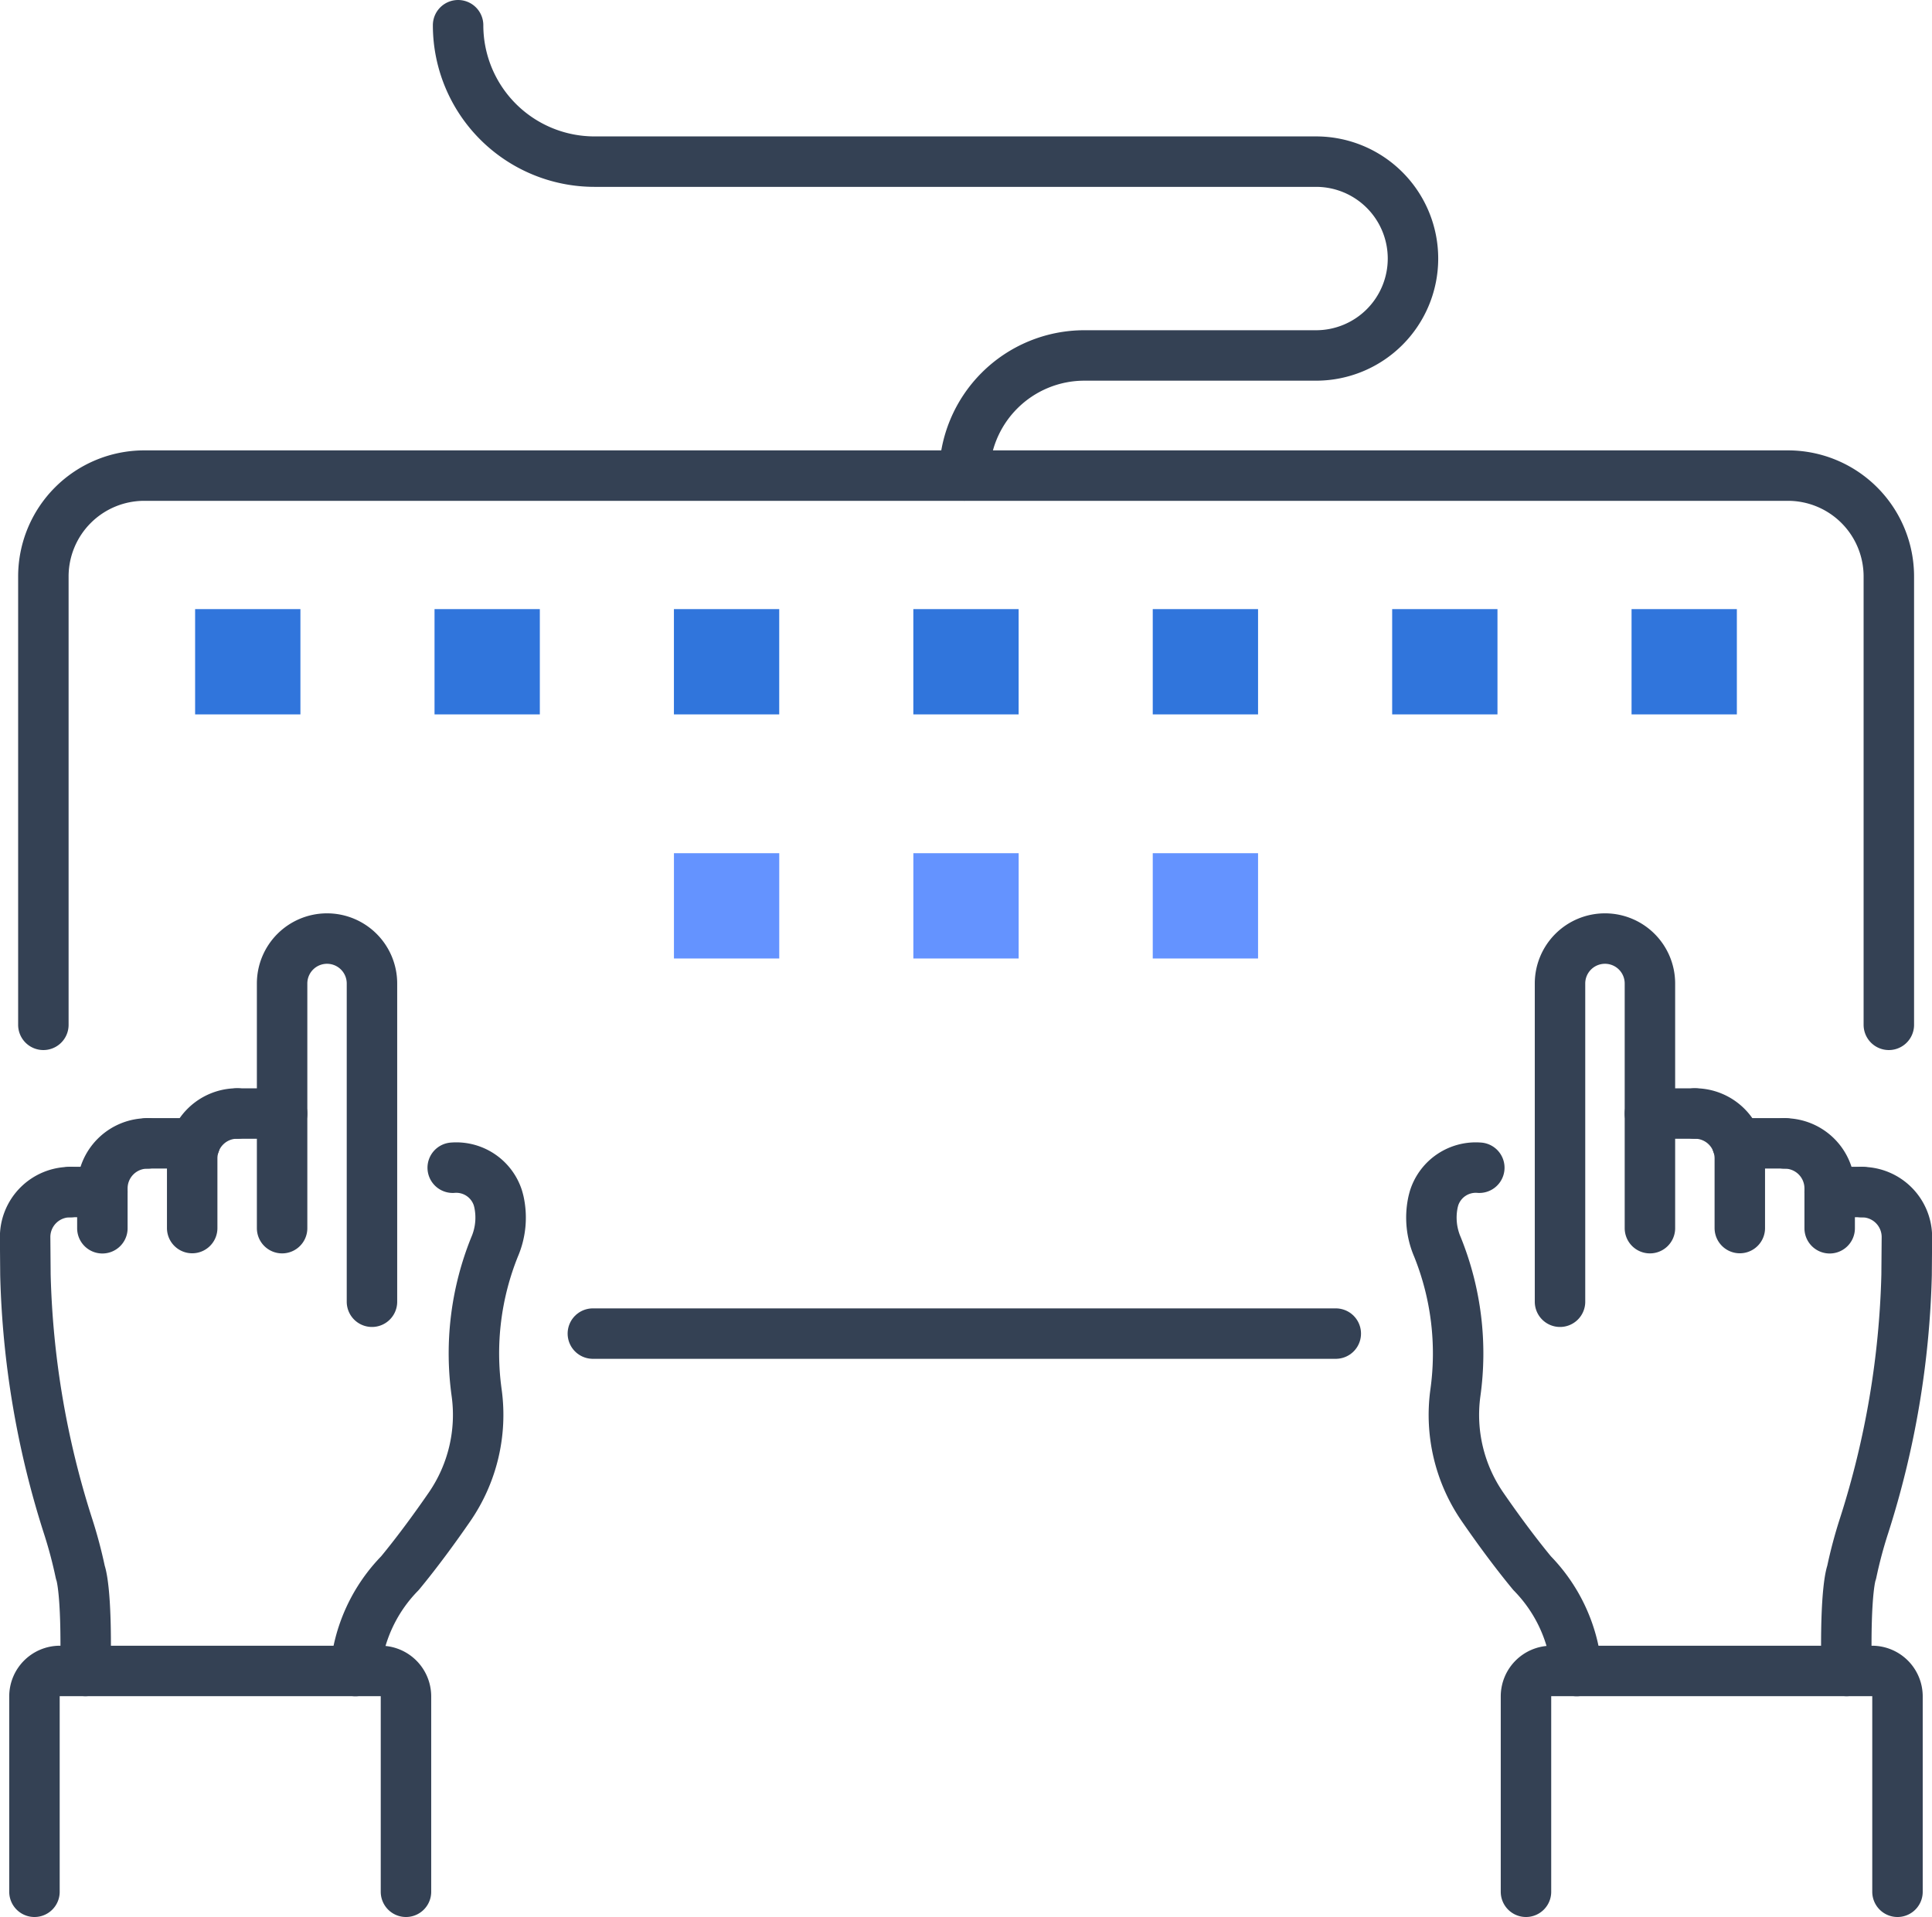 <svg xmlns="http://www.w3.org/2000/svg" width="76.581" height="75.999" viewBox="0 0 76.581 75.999"><defs><style>.a{fill:none;stroke:#344154;stroke-linecap:round;stroke-linejoin:round;stroke-width:2px;}.b{fill:#3075dc;}.c{fill:#6493ff;}</style></defs><g transform="translate(-1372.53 -366.261)"><path class="a" d="M1447.938,420.4V402.626a4,4,0,0,0-4-4h-65.151a4,4,0,0,0-4,4V420.4" transform="translate(-0.538 -13.51)"/><line class="a" x2="29.448" transform="translate(1396.03 419.131)"/><g transform="translate(1373.53 403.47)"><g transform="translate(55.736)"><path class="a" d="M1483.97,442.353v-9.7a1.781,1.781,0,0,0-1.782-1.781h0a1.782,1.782,0,0,0-1.782,1.781V445.27" transform="translate(-1475.306 -430.872)"/><path class="a" d="M1491.578,447.6v-2.761a1.781,1.781,0,0,0-1.782-1.781h0" transform="translate(-1479.351 -436.123)"/><path class="a" d="M1497.837,448.5v-1.581a1.782,1.782,0,0,0-1.781-1.782h0" transform="translate(-1482.048 -437.015)"/><path class="a" d="M1500.355,467.511c-.071-3.282.2-3.907.2-3.907a18.049,18.049,0,0,1,.495-1.857,35.457,35.457,0,0,0,1.683-9.937l.012-1.5a1.781,1.781,0,0,0-1.782-1.782h0" transform="translate(-1483.895 -438.476)"/><path class="a" d="M1473.347,446.832h0a1.733,1.733,0,0,0-1.787,1.187c-.016.053-.031.109-.044.164a2.932,2.932,0,0,0,.172,1.789,11.285,11.285,0,0,1,.709,5.8,6.425,6.425,0,0,0,1.067,4.491c.573.832,1.26,1.775,1.976,2.643a6.257,6.257,0,0,1,1.768,3.879" transform="translate(-1471.446 -437.747)"/><line class="a" x1="1.274" transform="translate(15.789 10.048)"/><line class="a" x1="1.888" transform="translate(12.12 8.118)"/><line class="a" x1="1.782" transform="translate(8.664 6.938)"/><g transform="translate(3.751 29.035)"><path class="a" d="M1478.037,490.635v-7.746a1.009,1.009,0,0,1,1.009-1.009h12.708a1.009,1.009,0,0,1,1.009,1.009v7.746" transform="translate(-1478.037 -481.88)"/></g></g><path class="a" d="M1391.417,442.353v-9.7a1.781,1.781,0,0,1,1.781-1.781h0a1.781,1.781,0,0,1,1.781,1.781V445.27" transform="translate(-1381.235 -430.872)"/><path class="a" d="M1385.157,447.6v-2.761a1.781,1.781,0,0,1,1.782-1.781h0" transform="translate(-1378.539 -436.123)"/><path class="a" d="M1378.9,448.5v-1.581a1.782,1.782,0,0,1,1.782-1.782h0" transform="translate(-1375.842 -437.015)"/><path class="a" d="M1375.915,467.511c.071-3.282-.2-3.907-.2-3.907a18.049,18.049,0,0,0-.495-1.857,35.438,35.438,0,0,1-1.682-9.937l-.012-1.5a1.781,1.781,0,0,1,1.782-1.782h0" transform="translate(-1373.53 -438.476)"/><path class="a" d="M1400.376,446.832h0a1.732,1.732,0,0,1,1.787,1.187c.016.053.031.109.044.164a2.93,2.93,0,0,1-.172,1.789,11.284,11.284,0,0,0-.708,5.8,6.429,6.429,0,0,1-1.067,4.491c-.573.832-1.26,1.775-1.976,2.643a6.257,6.257,0,0,0-1.768,3.879" transform="translate(-1383.431 -437.747)"/><line class="a" x2="1.274" transform="translate(1.782 10.048)"/><line class="a" x2="1.888" transform="translate(4.837 8.118)"/><line class="a" x2="1.782" transform="translate(8.4 6.938)"/><g transform="translate(0.367 29.035)"><path class="a" d="M1388.9,490.635v-7.746a1.009,1.009,0,0,0-1.009-1.009h-12.708a1.009,1.009,0,0,0-1.009,1.009v7.746" transform="translate(-1374.175 -481.88)"/></g></g><path class="a" d="M1423.736,385.112h0a4.759,4.759,0,0,1,4.759-4.759h9.183a3.842,3.842,0,0,0,3.842-3.842h0a3.842,3.842,0,0,0-3.842-3.842h-28.6a5.408,5.408,0,0,1-5.408-5.408h0" transform="translate(-12.982)"/><g transform="translate(1380.264 390.409)"><rect class="b" width="4.174" height="4.174"/><rect class="b" width="4.174" height="4.174" transform="translate(9.49)"/><rect class="b" width="4.174" height="4.174" transform="translate(18.979)"/><rect class="b" width="4.174" height="4.174" transform="translate(28.469)"/><rect class="b" width="4.174" height="4.174" transform="translate(37.959)"/><rect class="b" width="4.174" height="4.174" transform="translate(47.449)"/><rect class="b" width="4.174" height="4.174" transform="translate(56.938)"/></g><g transform="translate(1399.244 400.086)"><rect class="c" width="4.174" height="4.174" transform="translate(0 0)"/><rect class="c" width="4.174" height="4.174" transform="translate(9.49 0)"/><rect class="c" width="4.174" height="4.174" transform="translate(18.979 0)"/></g></g></svg>